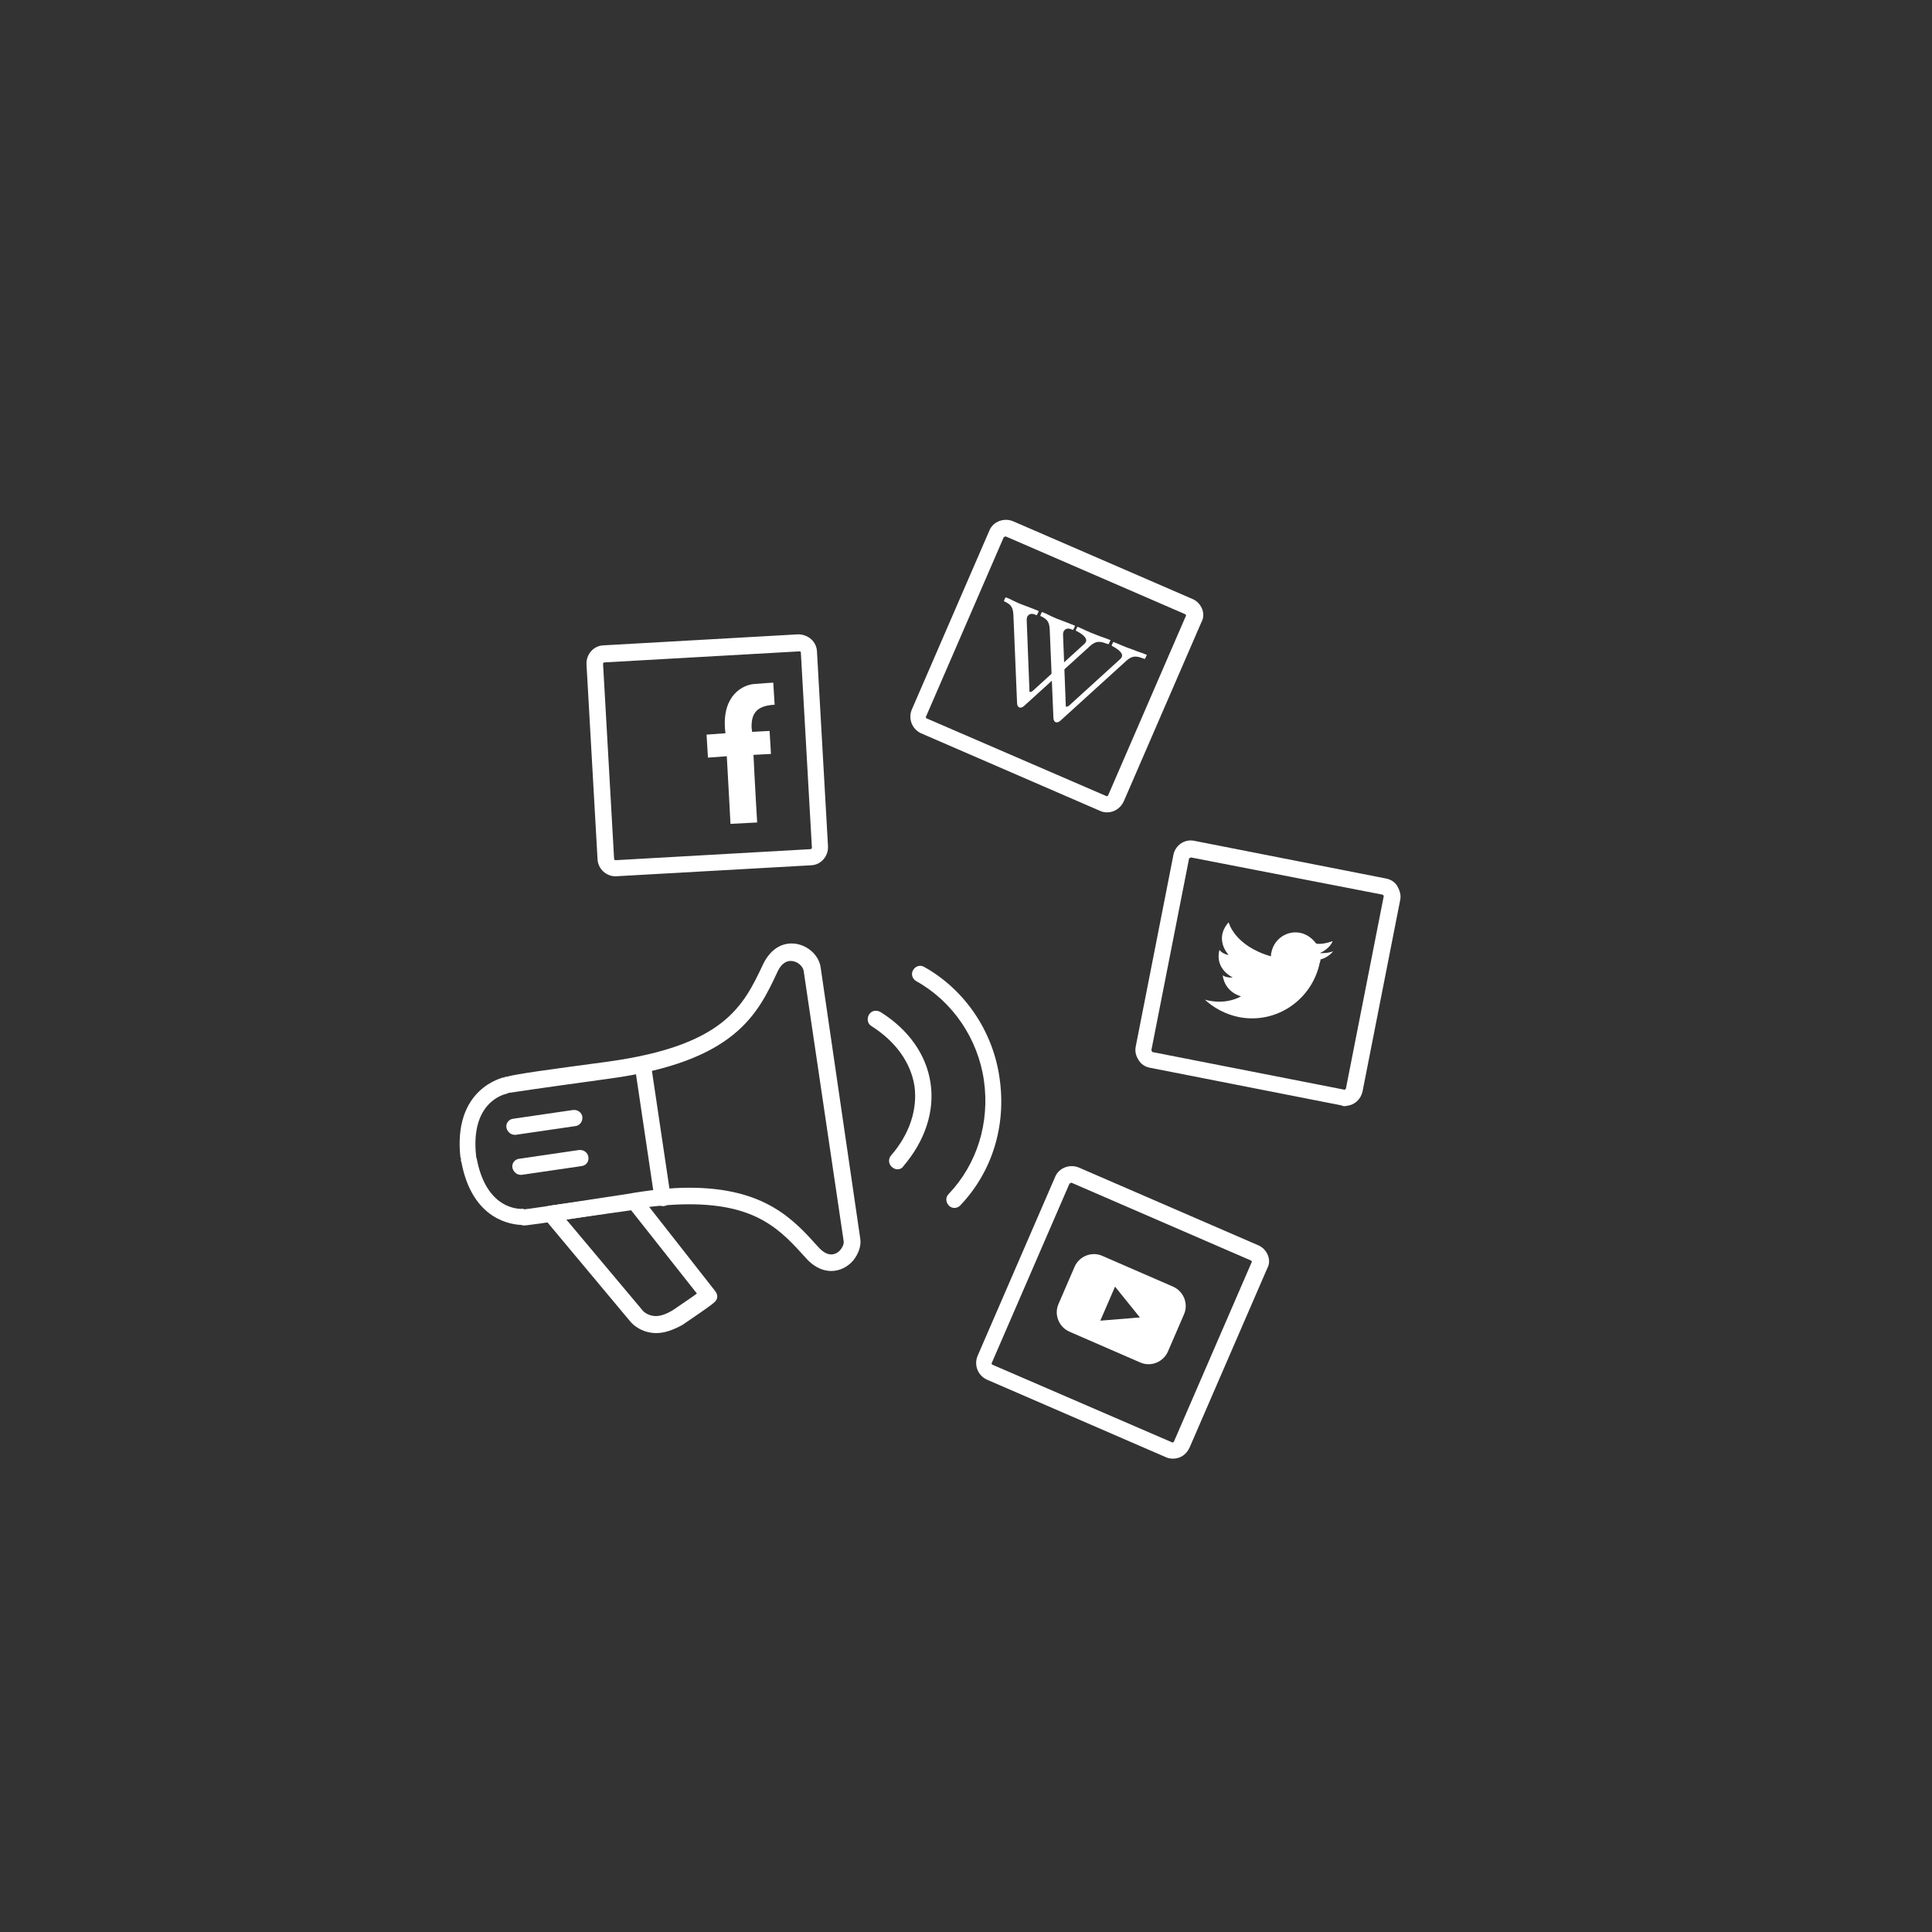<?xml version="1.0" encoding="utf-8"?>
<!-- Generator: Adobe Illustrator 25.3.1, SVG Export Plug-In . SVG Version: 6.00 Build 0)  -->
<svg version="1.1" id="Layer_1" xmlns="http://www.w3.org/2000/svg" xmlns:xlink="http://www.w3.org/1999/xlink" x="0px" y="0px"
	 viewBox="0 0 420 420" style="enable-background:new 0 0 420 420;" xml:space="preserve">
<rect x="0" y="0" width="420" height="420" fill="#333333" stroke="none"/>
<style type="text/css">
	.st0{display:none;}
	.st1{display:inline;fill:#595CA9;}
	.st2{display:inline;}
	.st3{fill:#595CA9;}
	.st4{fill:#FFFFFF;}
</style>
<g class="st0">
	<path class="st1" d="M219.1,302.2c-1.7,0-3.1-1.4-3.1-3.1V291c0-1.2-1-2.1-2.1-2.1h-8.2c-1.2,0-2.1,1-2.1,2.1v8.2
		c0,1.7-1.4,3.1-3.1,3.1s-3.1-1.4-3.1-3.1V291c0-4.6,3.7-8.3,8.3-8.3h8.2c4.6,0,8.3,3.7,8.3,8.3v8.2
		C222.2,300.8,220.8,302.2,219.1,302.2L219.1,302.2z"/>
	<g class="st2">
		<path class="st3" d="M239.3,190.1c-1-1.4-2.9-1.6-4.3-0.6c-1.4,1-1.6,2.9-0.6,4.3l15.2,20.6c1.7,2.3,1.6,5.7-0.3,7.8l-16.4,18.7
			h-46.2l-16.4-18.7c-1.9-2.1-2-5.6-0.3-7.8l30.2-40.8v23.3c-3.8,2.9-6.1,7.5-6.1,12.4c0,8.6,7,15.6,15.6,15.6s15.6-7,15.6-15.6
			c0-4.7-2.1-9.1-5.7-12V174l6.7,9.1c1,1.4,2.9,1.6,4.3,0.6c1.4-1,1.6-2.9,0.6-4.3L218,161.6c-2.1-2.8-5.2-4.4-8.5-4.4
			s-6.4,1.6-8.5,4.4l-36.3,49c-3.4,4.6-3.1,11.3,0.6,15.5l13.7,15.6c-3.4,1.6-5.8,5.1-5.8,9.1v14.6c0,4.5,3,8.3,7,9.6l0.8,24.2
			c0.1,1.7,1.4,3,3.1,3h0.1c1.7-0.1,3-1.5,3-3.2l-0.8-23.5h46.5l-0.8,23.5c-0.1,1.7,1.3,3.1,3,3.2h0.1c1.6,0,3-1.3,3.1-3l0.8-24.3
			c3.9-1.4,6.6-5.1,6.6-9.4v-14.6c0-4-2.4-7.5-5.8-9.1l13.7-15.6c3.7-4.3,4-10.9,0.6-15.5L239.3,190.1z M209.8,163.4
			c1.4,0,2.6,0.7,3.5,1.9l0.3,0.4v32.9c0,1,0.5,2,1.4,2.6c2.7,1.8,4.3,4.7,4.3,7.9c0,5.2-4.3,9.5-9.5,9.5s-9.5-4.3-9.5-9.5
			c0-3.4,1.7-6.4,4.6-8.1c0.9-0.6,1.5-1.6,1.5-2.6v-33.2C207.3,164.1,208.5,163.4,209.8,163.4L209.8,163.4z M239.9,265.5
			c0,2.1-1.7,3.9-3.9,3.9h-52.5c-2.1,0-3.9-1.7-3.9-3.9v-14.6c0-2.1,1.7-3.9,3.9-3.9H236c2.1,0,3.9,1.7,3.9,3.9V265.5z"/>
		<path class="st3" d="M148.8,191c0.4-9.7,3.1-19.2,7.9-27.7c0.8-1.5,0.3-3.3-1.2-4.2c-1.5-0.8-3.3-0.3-4.2,1.2
			c-5.3,9.3-8.3,19.9-8.7,30.7c-5.3,1.3-9.2,6.2-9.2,11.9c0,6.7,5.5,12.2,12.2,12.2s12.2-5.5,12.2-12.2
			C157.9,197.2,154,192.4,148.8,191L148.8,191z M145.6,209c-3.4,0-6.1-2.7-6.1-6.1s2.7-6.1,6.1-6.1s6.1,2.7,6.1,6.1
			S149,209,145.6,209z"/>
		<path class="st3" d="M307.7,117.8h-9.9c-3.6,0-6.5,2.9-6.5,6.5v1.9h-69.9v-1.9c0-3.6-2.9-6.5-6.5-6.5H205c-3.6,0-6.5,2.9-6.5,6.5
			v1.9h-69.9v-1.9c0-3.6-2.9-6.5-6.5-6.5h-9.9c-3.6,0-6.5,2.9-6.5,6.5v9.9c0,3.6,2.9,6.5,6.5,6.5h9.9c3.6,0,6.5-2.9,6.5-6.5v-1.9
			h53.2c-8.5,3.9-16.2,9.6-22.5,16.8c-1.1,1.3-1,3.2,0.3,4.3c0.6,0.5,1.3,0.8,2,0.8c0.9,0,1.7-0.4,2.3-1
			c9.1-10.3,21.3-17.2,34.6-19.7v0.8c0,3.6,2.9,6.5,6.5,6.5h9.9c3.6,0,6.5-2.9,6.5-6.5v-0.8c27.8,5.2,48.7,29.3,49.8,57.7
			c-5.2,1.4-9.1,6.2-9.1,11.8c0,6.7,5.5,12.2,12.2,12.2s12.2-5.5,12.2-12.2c0-5.7-3.9-10.5-9.2-11.9c-1-25.8-16.7-48.3-39.3-58.7
			h53.2v1.9c0,3.6,2.9,6.5,6.5,6.5h9.9c3.6,0,6.5-2.9,6.5-6.5v-9.9C314.2,120.7,311.3,117.8,307.7,117.8L307.7,117.8z M122.5,134.1
			c0,0.2-0.2,0.4-0.4,0.4h-9.9c-0.2,0-0.4-0.2-0.4-0.4v-9.9c0-0.2,0.2-0.4,0.4-0.4h9.9c0.2,0,0.4,0.2,0.4,0.4V134.1z M280.5,202.9
			c0,3.4-2.7,6.1-6.1,6.1s-6.1-2.7-6.1-6.1s2.7-6.1,6.1-6.1S280.5,199.5,280.5,202.9z M215.3,134.1c0,0.2-0.2,0.4-0.4,0.4H205
			c-0.2,0-0.4-0.2-0.4-0.4v-9.9c0-0.2,0.2-0.4,0.4-0.4h9.9c0.2,0,0.4,0.2,0.4,0.4V134.1z M308.1,134.1c0,0.2-0.2,0.4-0.4,0.4h-9.9
			c-0.2,0-0.4-0.2-0.4-0.4v-9.9c0-0.2,0.2-0.4,0.4-0.4h9.9c0.2,0,0.4,0.2,0.4,0.4V134.1z"/>
	</g>
</g>
<g>
	<g>
		<path class="st4" d="M180.7,276.3L180.7,276.3c-1.4,0-3.4-0.5-5.4-2.7c-5.5-6.1-10.6-11.8-25.5-11.8c-3.8,0-8.2,0.4-13,1.2
			c-21.5,3.4-22.5,3.4-22.9,3.4c-0.2,0-0.3,0-0.5-0.1c-2-0.1-10.7-0.9-13.1-13.7c-0.1-0.1-0.1-0.3-0.1-0.4c0-0.2,0-0.3,0-0.5h-0.1
			c-1.7-15.2,9.3-17.4,9.4-17.5v0.1c0.1,0,0.1-0.1,0.2-0.1v-0.1c0.1,0,0.2,0,0.3,0c2.7-0.7,8.7-1.5,22.1-3.3
			c25.4-3.5,29.5-12.1,33.8-21.2c1.4-2.9,3.6-4.5,6.2-4.5c3,0,5.9,2.3,6.3,5.2l8.6,58.9c0.3,1.6-0.4,3.4-1.5,4.8
			C184.2,275.5,182.5,276.3,180.7,276.3z M149.8,258.2c16.5,0,22.7,6.9,28.1,12.9c1,1.1,1.9,1.6,2.8,1.6l0,0c0.8,0,1.5-0.4,2-1
			c0.5-0.6,0.8-1.3,0.7-1.9l-8.7-58.8c-0.2-1-1.4-2.1-2.8-2.1c-1.5,0-2.4,1.3-2.9,2.4c-4.3,9.2-9.2,19.5-36.6,23.2
			c-16,2.2-20.6,2.9-21.9,3.1c-0.2,0.1-0.3,0.2-0.5,0.2c-0.3,0.1-7.8,1.7-6.5,13.5c0,0.1,0,0.1,0,0.2c0,0.1,0,0.1,0.1,0.2
			c1.9,10.3,8,11.1,9.8,11.1c0.2-0.1,0.4,0,0.6,0.1c1-0.1,5.2-0.7,22.1-3.3C141.2,258.7,145.8,258.2,149.8,258.2z"/>
		<path class="st4" d="M144.1,262.2c-0.9,0-1.6-0.7-1.8-1.5l-4.3-28.9c-0.2-1,0.5-1.9,1.5-2c1-0.1,1.9,0.6,2,1.5l4.3,28.9
			c0.2,1-0.5,1.9-1.5,2C144.3,262.2,144.2,262.2,144.1,262.2z"/>
		<path class="st4" d="M111.9,246.7c-0.9,0-1.6-0.7-1.8-1.5c-0.2-1,0.5-1.9,1.5-2l13-1.9c1-0.1,1.9,0.6,2,1.5s-0.5,1.9-1.5,2
			l-13,1.9C112.1,246.7,112,246.7,111.9,246.7z"/>
		<path class="st4" d="M113.2,255.4c-0.9,0-1.6-0.7-1.8-1.5c-0.2-1,0.5-1.9,1.5-2l13-1.9c1-0.1,1.9,0.6,2,1.5c0.2,1-0.5,1.9-1.5,2
			l-13,1.9C113.3,255.4,113.3,255.4,113.2,255.4z"/>
		<path class="st4" d="M142.7,289.8L142.7,289.8c-3.4,0-5.3-2.1-5.5-2.3L118.4,265c-0.4-0.5-0.5-1.2-0.3-1.8c0.3-0.6,0.8-1,1.4-1.1
			l18.3-2.5c0.6-0.1,1.3,0.2,1.7,0.7l16,20.4c0.3,0.4,0.5,0.9,0.4,1.4c-0.2,0.9-0.2,0.9-7.5,5.9
			C146.4,289.1,144.5,289.8,142.7,289.8z M139.8,285c0,0,1,1.1,2.8,1.1c1.1,0,2.4-0.5,3.7-1.3c2.6-1.8,4.3-2.9,5.2-3.6l-14.3-18.1
			l-14.1,2L139.8,285L139.8,285z"/>
		<path class="st4" d="M207.5,262.6c-0.5,0-0.9-0.2-1.2-0.5c-0.7-0.7-0.8-1.8-0.1-2.5c6.2-6.5,9-15.5,7.7-24.7
			c-1.3-9.1-6.8-17.2-14.7-21.6c-0.9-0.5-1.2-1.6-0.7-2.4c0.5-0.9,1.6-1.2,2.4-0.7c8.8,4.9,15,14,16.4,24.2
			c1.5,10.3-1.6,20.4-8.6,27.7C208.4,262.4,207.9,262.6,207.5,262.6z"/>
		<path class="st4" d="M195.1,254.2c-0.4,0-0.9-0.2-1.2-0.5c-0.8-0.7-0.8-1.8-0.2-2.5c4-4.6,5.8-10,5.1-15.1
			c-0.8-5.1-4.1-9.7-9.3-13c-0.9-0.5-1.1-1.6-0.6-2.5c0.5-0.9,1.6-1.1,2.5-0.6c6.1,3.8,10,9.3,10.9,15.5c0.9,6.1-1.2,12.5-5.9,18
			C196.1,254,195.6,254.2,195.1,254.2z"/>
	</g>
	<g>
		<g>
			<path class="st4" d="M289.8,206.8c-1.2,0.5-2.9,0.4-2.9,0.4c2.3-1,2.8-2.6,2.8-2.6c-2.6,0.9-3.6,0.5-3.6,0.5l0,0
				c-0.8-1.1-2-2-3.4-2.3c-2.9-0.6-5.7,1.3-6.3,4.2c-0.1,0.3-0.1,0.6-0.1,0.9l0,0c-8-2.3-9.2-7.4-9.2-7.4c-3.3,3.7,0,7.1,0,7.1
				c-1.4-0.2-2-1.1-2-1.1c-1.1,4.2,2.9,6,2.9,6c-1.6,0.1-2.2-0.5-2.2-0.5c0.5,3.8,4,4.6,4,4.6c-3.9,2.1-7.9,0.7-7.9,0.7l-0.1-0.1
				c2,1.9,4.6,3.3,7.5,3.9c8.1,1.6,15.9-3.7,17.6-11.8l0,0c0.1-0.2,0.1-0.3,0.1-0.4c0.1-0.1,0.1-0.2,0-0.3
				C288.9,208.1,289.8,206.8,289.8,206.8z"/>
		</g>
		<path class="st4" d="M292.8,240.4c-0.4,0.1-0.8,0.1-1.2-0.1l-41.7-8.2c-1-0.2-1.9-0.8-2.4-1.7c-0.6-0.9-0.8-1.9-0.6-2.9l8.2-41.7
			c0.4-2,2.4-3.5,4.6-3l41.7,8.2c1,0.2,1.9,0.8,2.4,1.7s0.8,1.9,0.6,2.9l-8.2,41.7C295.8,239,294.5,240.2,292.8,240.4z M258.9,186.4
			l-0.4,0.2l-8.2,41.7l0.2,0.4l41.8,8.2c0.1,0,0.2-0.1,0.3-0.3l8.2-41.7c0.1-0.1-0.1-0.3-0.2-0.4L258.9,186.4z"/>
	</g>
	<g>
		<path class="st4" d="M133.8,190.5c-2,0-3.8-1.6-3.9-3.7l-2.4-42.4c-0.1-2.1,1.5-4,3.6-4.1l42.4-2.4l0,0c2.2,0,4,1.6,4.1,3.7
			l2.4,42.4c0.1,2.1-1.5,4-3.6,4.1L133.8,190.5z M173.8,141.6l-42.4,2.4c-0.2,0-0.3,0.2-0.3,0.3l2.4,42.4c0,0.2,0.2,0.3,0.3,0.3v1.8
			V187l42.4-2.4c0.2,0,0.3-0.2,0.3-0.3l-2.4-42.4C174.1,141.7,174,141.6,173.8,141.6z"/>
		<path class="st4" d="M168.4,153.2l-0.3-4.8c0,0-1.8,0.1-4.2,0.3s-6.8,2.4-6.3,9.6c0,0.4,0.1,0.7,0.1,1.1l-4.1,0.3l0.3,5l4.1-0.3
			c0.4,6.9,0.8,14.7,0.8,14.7l5.8-0.3c0,0-0.5-8.3-0.8-14.7l3.8-0.2l-0.3-5l-3.8,0.2c-0.1-0.9,0-0.3-0.1-0.7
			C163.2,154.7,164.9,153.4,168.4,153.2z"/>
	</g>
	<g>
		<path class="st4" d="M255,317.1c-0.5,0-1.1-0.1-1.5-0.3l-39-16.9c-1.9-0.9-2.8-3.1-2-5.1l16.9-39c0.8-1.9,3.1-2.8,5.1-2l39,16.9
			c1,0.4,1.7,1.2,2.1,2.1c0.4,1,0.4,2-0.1,2.9l-16.9,39C257.9,316.2,256.6,317.1,255,317.1z M232.9,257.1l-0.4,0.2l-16.9,39
			c-0.1,0.2,0,0.3,0.2,0.4l39.1,16.9c0.1,0,0.2-0.1,0.3-0.2l16.9-39c0.1-0.1,0-0.3-0.2-0.4L232.9,257.1z"/>
		<g>
			<path class="st4" d="M255,279.7l-15.4-6.7c-2.3-1-5,0.1-6,2.4l-3.5,8.1c-1,2.3,0.1,5,2.4,6l15.4,6.7c2.3,1,5-0.1,6-2.4l3.5-8.1
				C258.4,283.4,257.3,280.7,255,279.7z M239.2,287.1l3.2-7.4l5.4,6.7L239.2,287.1z"/>
		</g>
	</g>
	<path class="st4" d="M240.7,176.6c-0.5,0-1.1-0.1-1.5-0.3l-39-16.9c-1.9-0.9-2.8-3.1-2-5.1l16.9-39c0.8-1.9,3.1-2.8,5.1-2l39,16.9
		c1,0.4,1.7,1.2,2.1,2.1c0.4,1,0.4,2-0.1,2.9l-16.9,39C243.6,175.7,242.2,176.6,240.7,176.6z M218.6,116.6l-0.4,0.2l-16.9,39
		c-0.1,0.2,0,0.3,0.2,0.4l39.1,16.9c0.1,0,0.2-0.1,0.3-0.2l16.9-39c0.1-0.1,0-0.3-0.2-0.4L218.6,116.6z"/>
	<g>
		<path id="path2834-5_1_" class="st4" d="M234.6,136.4c-0.2-0.1-0.4-0.2-0.4-0.1c-0.1,0.2-0.2,0.4-0.3,0.6c0,0.2,0,0.3,0.2,0.3
			c2,1.1,2.5,2,1.6,2.8l-11.2,10.2c-0.4,0.3-0.7,0.3-0.7,0.1l-0.6-15.4c-0.1-1.3,0.9-1.6,1.5-1.4c0.2,0.1,0.4,0.1,0.5,0.2
			c0.2,0.1,0.3-0.1,0.3-0.2c0.1-0.1,0.2-0.4,0.3-0.6c0-0.1-0.1-0.1-0.3-0.2c-0.7-0.3-2.1-0.8-3.9-1.5c-1.6-0.7-2-1-2.6-1.2
			c-0.2-0.1-0.4-0.2-0.4-0.1c-0.2,0.2-0.2,0.5-0.3,0.6c-0.1,0.2,0,0.3,0.2,0.3c1.1,0.6,1.7,1,1.8,2.8l0.8,19.2c0,0.5,0.2,0.9,0.5,1
			c0.3,0.1,0.7,0,1.1-0.4l14.2-12.9c1.6-1.5,2.7-0.9,3.9-0.5c0.2,0.1,0.3,0,0.3-0.2c0.1-0.1,0.2-0.4,0.3-0.6c0-0.1-0.2-0.1-0.4-0.2
			c-0.7-0.3-1.2-0.4-2.7-1C236.7,137.4,235.3,136.7,234.6,136.4z"/>
		<path id="path2834-5-1_1_" class="st4" d="M242.4,139.7c-0.2-0.1-0.4-0.2-0.4-0.1c-0.1,0.2-0.2,0.4-0.3,0.6c0,0.2,0,0.3,0.2,0.3
			c2,1.1,2.5,2,1.6,2.8l-11.1,10.1c-0.4,0.3-0.7,0.3-0.7,0.1l-0.6-15.4c-0.1-1.3,0.9-1.6,1.5-1.4c0.2,0.1,0.4,0.1,0.5,0.2
			s0.3-0.1,0.3-0.2c0.1-0.1,0.2-0.4,0.3-0.6c0-0.1-0.1-0.1-0.3-0.2c-0.7-0.3-2.1-0.8-3.9-1.5c-1.6-0.7-2-1-2.6-1.2
			c-0.2-0.1-0.4-0.2-0.4-0.1c-0.2,0.2-0.2,0.5-0.3,0.6c-0.1,0.2,0,0.3,0.2,0.3c1.1,0.6,1.7,1,1.8,2.8L229,156c0,0.5,0.2,0.9,0.5,1
			c0.3,0.1,0.7,0,1.1-0.4l14.2-12.9c1.6-1.5,2.7-0.9,3.9-0.5c0.2,0.1,0.3,0,0.3-0.2c0.1-0.1,0.2-0.4,0.3-0.6c0-0.1-0.2-0.1-0.4-0.2
			c-0.7-0.3-1.2-0.4-2.7-1C244.4,140.6,243,139.9,242.4,139.7z"/>
	</g>
</g>
</svg>

